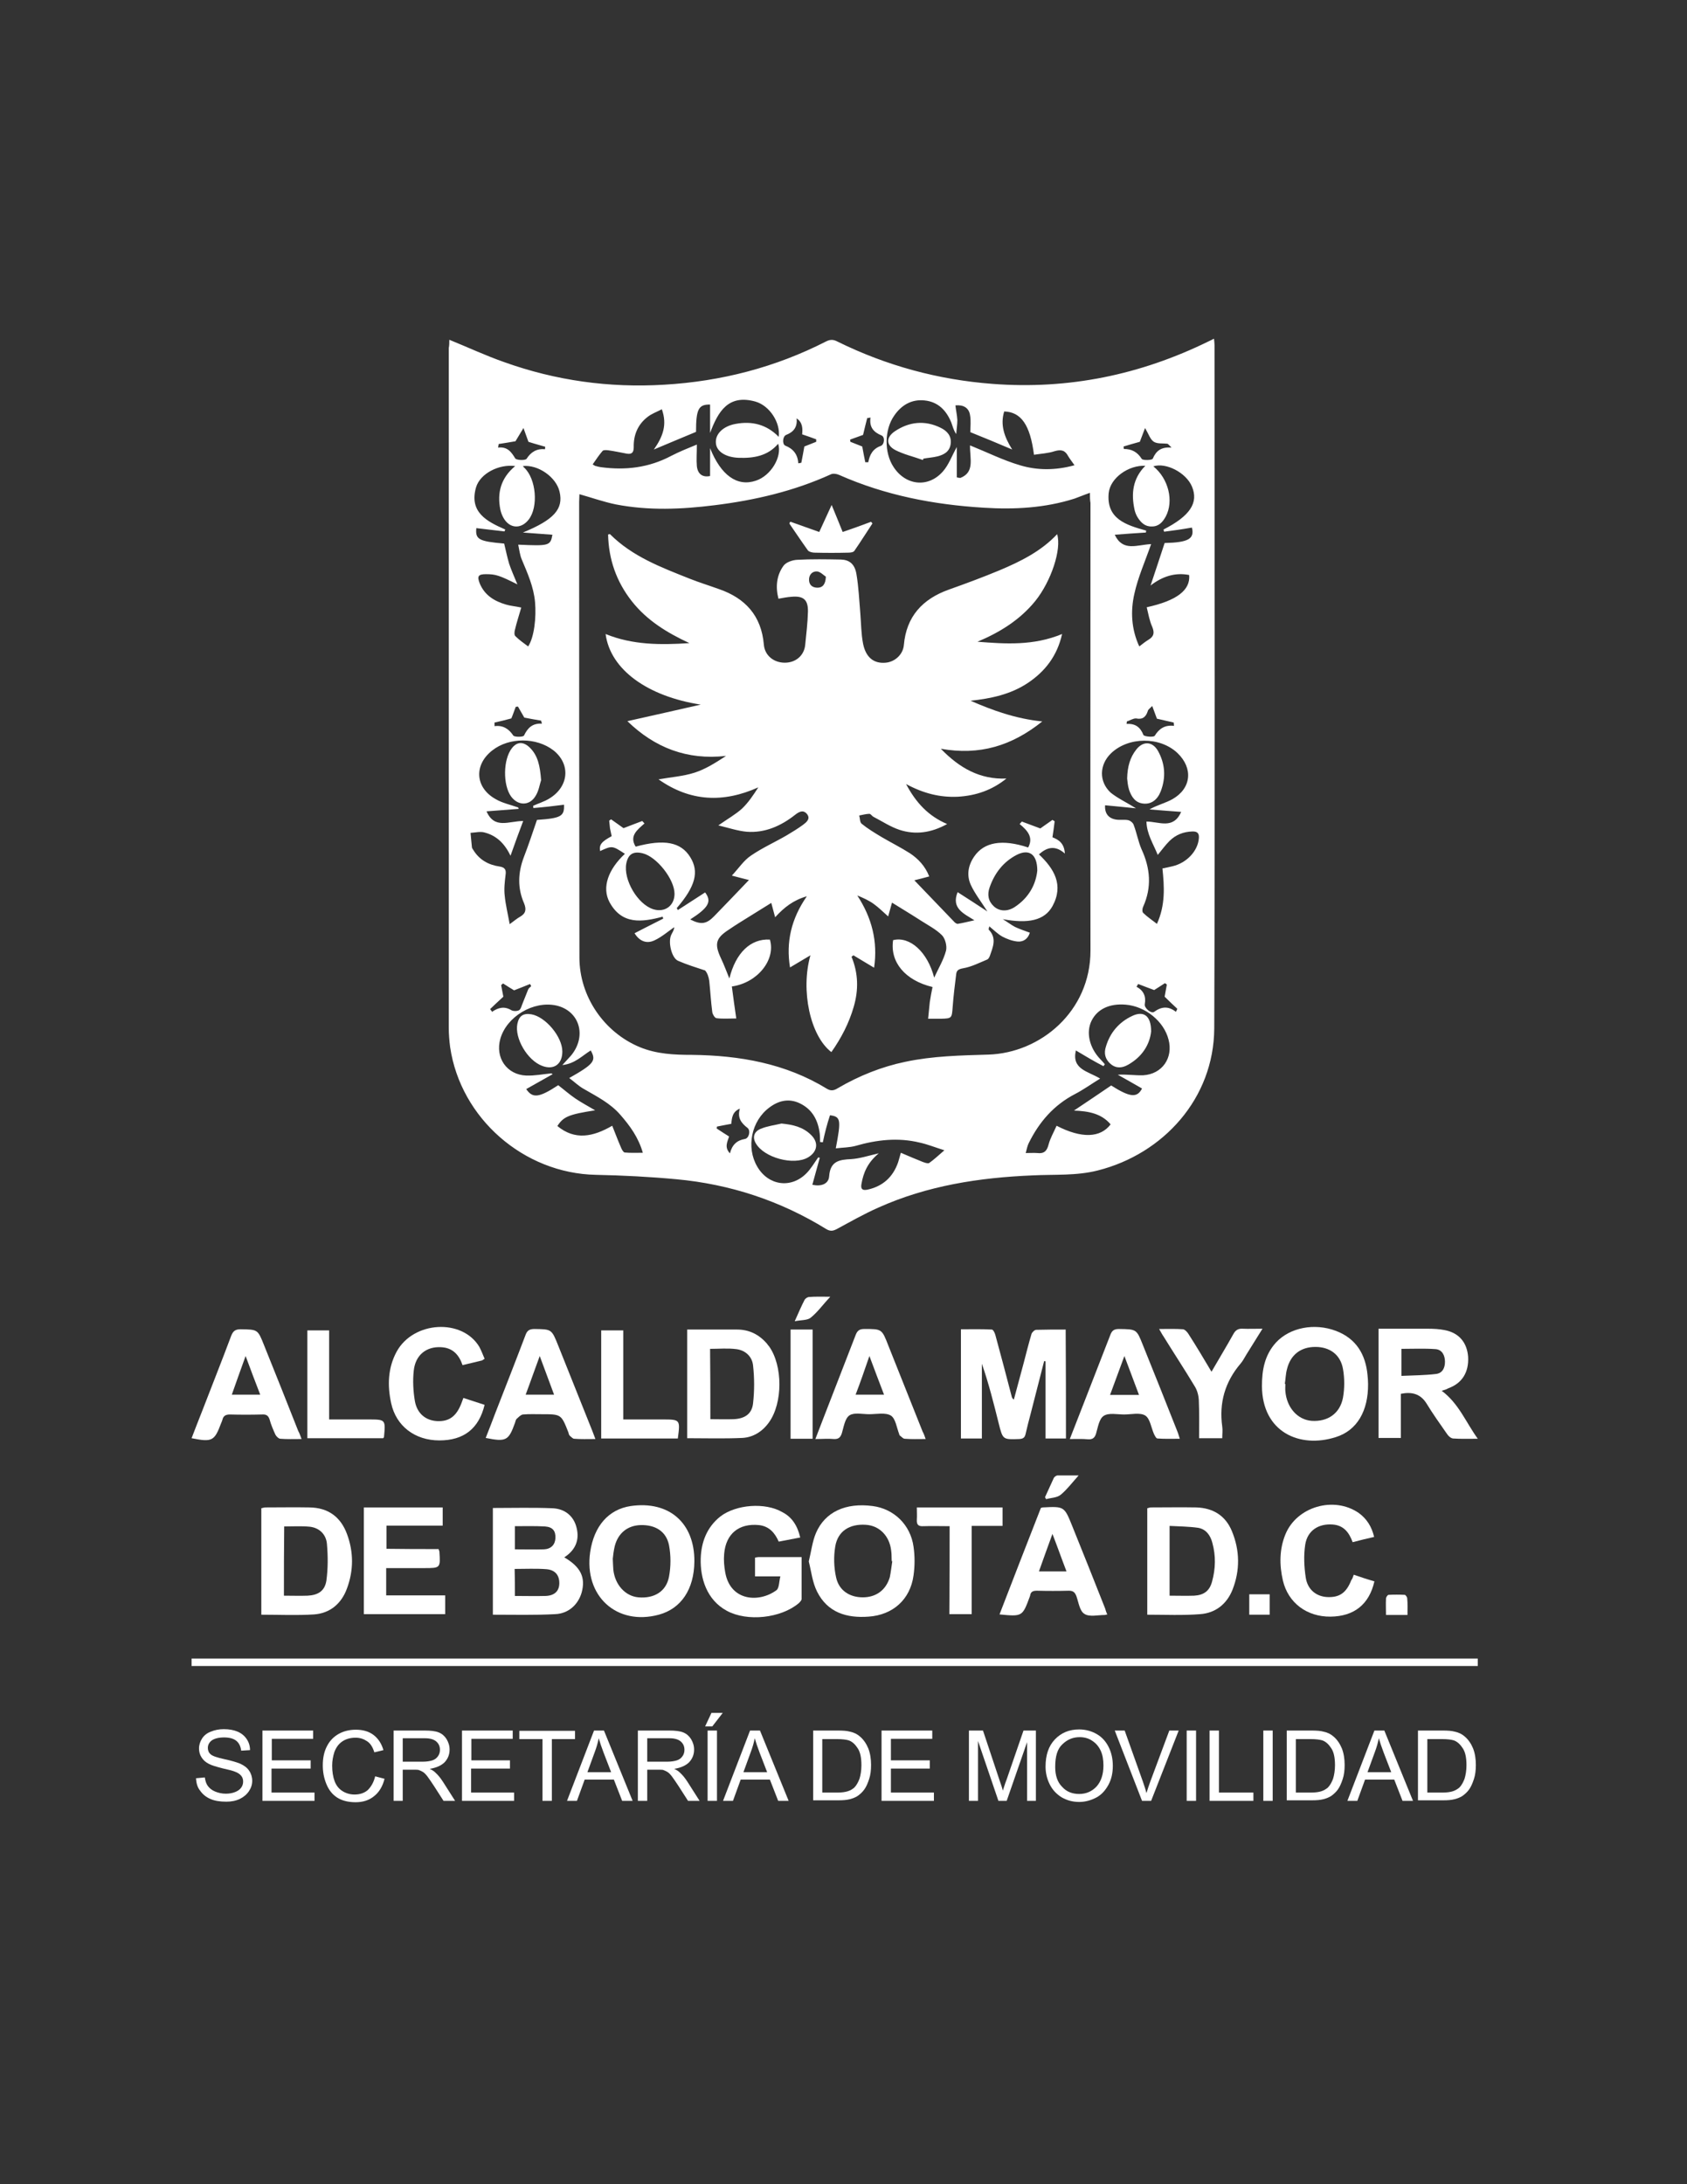 <?xml version="1.0" encoding="utf-8"?>
<!-- Generator: Adobe Illustrator 23.1.0, SVG Export Plug-In . SVG Version: 6.00 Build 0)  -->
<svg version="1.1" id="Capa_1" xmlns="http://www.w3.org/2000/svg" xmlns:xlink="http://www.w3.org/1999/xlink" x="0px" y="0px"
	 viewBox="0 0 612 792" style="enable-background:new 0 0 612 792;" xml:space="preserve">
<rect x="0" y="0" width="612" height="792" fill="#333333" stroke="none"/>
<style type="text/css">
	.st0{fill:#FFFFFF;}
</style>
<g>
	<g id="pFjmcD.tif_3_">
		<g>
			<path class="st0" d="M163,123.2c6.9,2.8,13.3,5.8,19.9,8.1c18.7,6.7,38.1,9.4,58,8.2c20.7-1.2,40.4-6.3,58.8-15.7
				c1.6-0.8,2.7-0.7,4.2,0.1c17.7,8.7,36.4,13.8,56.2,15.3c27.6,2.1,53.6-3.3,78.3-15.4c0.6-0.3,1.1-0.5,2-1
				c0.1,0.9,0.2,1.7,0.2,2.4c0,82.5,0.2,165.1-0.1,247.6c-0.1,25.5-18.5,45.6-42.2,51.6c-7.8,2-15.8,1.4-23.7,1.8
				c-19.3,0.8-38.2,3.7-56,11.7c-5.2,2.3-10.1,5.1-15.1,7.8c-1.4,0.7-2.3,0.8-3.7,0c-16.7-10.3-34.9-16.3-54.4-18.1
				c-9.7-0.9-19.4-1.4-29.2-1.6c-26.2-0.5-49.1-20.5-52.9-46.3c-0.3-2.3-0.5-4.7-0.5-7c0-82.2,0-164.4,0-246.5
				C163,125.3,163,124.3,163,123.2z M395.4,178.7c-2.3,0.8-3.9,1.5-5.6,2.1c-10.7,3.4-21.7,4-32.9,3.3c-18.2-1.1-35.8-4.5-52.5-11.9
				c-0.9-0.4-2.2-0.6-3-0.2c-13.4,6.1-27.6,9.4-42.2,11.2c-12,1.5-23.9,2-35.8-0.3c-4.4-0.9-8.6-2.4-13.2-3.7c0,0.9-0.1,1.9-0.1,2.8
				c0,55.1,0,110.2,0.1,165.2c0,14.1,8.9,27.1,21.9,32.5c6.1,2.5,12.4,2.8,18.9,2.8c17.3,0.2,34,3.1,49,12.3
				c1.5,0.9,2.6,0.6,3.9-0.2c7.7-4.5,15.9-7.8,24.6-9.6c9.9-2.1,20-2.3,30.1-2.6c18.8-0.6,37-15.6,37-37.7
				c-0.1-54.1,0-108.2,0-162.3C395.4,181.3,395.4,180.2,395.4,178.7z M193.5,293c0-0.3-0.1-0.5-0.1-0.8c1.9-0.9,4-1.5,5.8-2.6
				c7.2-4.3,7.9-12.5,1.6-17.5c-6.2-4.8-16.1-4.8-22.2,0c-6.7,5.2-6.3,13.4,1.1,17.6c2.5,1.5,5.5,2.1,8.3,3.1
				c0.1,0.2,0.1,0.4,0.2,0.5c-3.8,0.3-7.6,0.6-11.7,0.9c2.9,6.6,8.1,3.5,13.3,3.5c-1.6,4.2-3,8.1-4.6,12.6c-2.2-4.6-5.2-7.3-9.3-8.4
				c-1.6-0.5-3.4,0-5.2,0.1c0.2,1.8,0.3,3.5,0.5,5.2c0,0.3,0.3,0.7,0.5,1c2.2,3.6,5.5,5.4,9.5,6c2,0.3,2.5,1.2,2.2,3.1
				c-0.3,2.5-0.6,5.1-0.3,7.5c0.3,3.2,1.1,6.4,1.8,10.3c1.8-1.3,2.7-2.1,3.8-2.7c2.1-1.2,2.3-2.7,1.4-4.9c-2.4-5.5-2.2-11-0.1-16.6
				c1.7-4.4,3.2-8.9,4.8-13.6c8.7-0.6,10-1.3,9.8-5.5C200.8,292.3,197.2,292.7,193.5,293z M390.3,380.9c-1.6,6.9,4.4,7.5,8.8,10.2
				c-3.4,2.1-6.2,4.1-9.1,5.6c-7.7,4-13,10.1-16.8,17.8c-0.5,1-0.7,2.1-1.1,3.6c1.7,0,3-0.1,4.2,0c2.4,0.3,3.5-0.7,4.1-3.1
				c0.6-2.3,1.9-4.5,2.9-6.8c9.1,4.7,15.9,4.4,19.6-0.5c-3.3-3.9-7.9-4.8-13.3-5c4.8-3.2,9.1-6.1,13.5-9.1c6.8,4.3,9.4,4.6,11.2,1.1
				c-2.9-1.7-5.8-3.3-8.8-5c3.3-0.2,6.3,0.3,9.2,0.2c6.9-0.4,11-6.3,9.2-13c-1.7-6.6-8.4-12-15.5-12.6c-5.9-0.5-10.3,1.6-12.4,5.8
				c-2.1,4.2-0.8,9.8,3.1,13.9c0.6,0.6,1.1,1.2,1.7,1.9c-0.2,0.2-0.3,0.5-0.5,0.7C397,384.9,393.8,383,390.3,380.9z M298.5,414.2
				c-0.3,0-0.7-0.1-1-0.1c0-1,0-1.9-0.1-2.9c-0.6-5-2.7-9-7.4-11.2c-3.9-1.8-7.6-0.9-10.9,1.6c-6.5,4.8-8.5,14.4-4.4,21.4
				c4,6.9,12.2,8.1,17.8,2.5c1.7-1.7,2.9-3.8,4.3-5.8c0.2,0,0.4,0.1,0.6,0.1c-0.9,3.3-1.8,6.6-2.7,9.8c3.1,0.7,5.9-0.2,6.1-3.1
				c0.4-5.5,3.7-6,8-6.2c3.1-0.2,6.1-1.2,10-2.1c-4,3.3-5.6,7-6.3,11.2c-0.3,1.8,0.4,2.3,2.1,2c5.6-1.2,9.3-4.5,11.2-9.9
				c0.3-1,0.6-2,1-3.5c2.8,1.2,5.4,2.3,7.9,3.3c0.8,0.3,1.9,0.7,2.4,0.4c1.7-1.2,3.3-2.7,5.5-4.6c-3.5-1.1-6.2-2.2-9-2.8
				c-7.8-1.9-15.6-1-23.2,1.2c-2.2,0.6-4.7,0.6-7.2,0.9c2-10.4,1.8-11.5-2.1-12C300,407.7,299.2,410.9,298.5,414.2z M186.9,169
				c-5.9-0.8-12.7,2.7-14.2,7.7c-2.6,9,3.9,12.4,10.6,15.3c-0.1,0.2-0.2,0.5-0.3,0.7c-3.4-0.4-6.8-0.8-10.2-1.2
				c-0.4,4.1,0.9,4.8,10.1,5.6c0.6,2.5,1.1,4.9,1.8,7.3c0.8,2.4,1.9,4.8,3,7.5c-6.6-3.3-7.9-3.7-11.4-3.7c-2.9,0-3.3,0.8-2.2,3.5
				c1.8,4.2,5.3,6.3,9.4,7.5c1.6,0.5,3.3,0.6,5.6,1.1c-0.8,2.8-1.7,5.5-2.3,8.1c-0.2,0.7-0.3,1.9,0.2,2.3c1.4,1.4,3,2.5,4.6,3.7
				c2.2-3.3,3-10.5,2.5-16.1c-0.5-5.5-2.7-10.4-4.8-15.4c-0.7-1.6-0.9-3.5-1.3-5.4c11.2,0.5,11.7,0.4,12.4-3.6
				c-3.6-0.3-7.2-0.5-10.7-0.8c11.2-4.6,14.8-8.5,13.3-14.8c-1.2-5.3-7.8-9.9-13.3-9.3c0.2,0.2,0.3,0.5,0.5,0.6
				c4.3,4,5.2,14.2,1.6,18.8c-2.8,3.6-7,3.3-9.2-0.7c-0.5-0.9-0.9-2-1.1-3C180.3,178.7,181.7,173.3,186.9,169z M200,389.2
				c0.2,0.1,0.3,0.2,0.5,0.3c-3.2,1.8-6.4,3.6-9.6,5.4c2.3,3.4,4.6,3.2,11.6-1.4c2.1,1.6,4,3.3,6.2,4.8c2.2,1.5,4.5,2.7,7.2,4.3
				c-9.6,1.5-11.5,2.3-13.7,5.7c6.4,5.3,13,3.9,19.9-0.1c1.1,2.7,2,5.2,3.1,7.7c0.3,0.8,0.9,1.9,1.4,2c2.1,0.2,4.2,0.1,6.6,0.1
				c-1.6-5.6-4.7-9.8-8.1-13.7c-3.7-4.3-8.6-6.7-13.4-9.5c-1.8-1-3.3-2.5-5.2-3.9c9-5.1,9.9-6.3,7.8-10c-3.1,1.9-5.7,4.8-10.3,5.3
				c1.4-1.5,2.3-2.5,3.2-3.5c5.8-7.1,3-16.2-5.4-18.1c-8.3-1.8-18,4-20.3,12.1c-1.9,6.8,2.3,13,9.4,13.3
				C194,390.1,197,389.5,200,389.2z M412.1,293.1c-4.1-0.4-7.6-0.8-11.2-1.1c-0.2,2.9,1.2,4.8,4.1,5.2c1.4,0.2,2.9-0.1,4.3,0.2
				c0.8,0.2,1.8,1,2,1.8c1.1,2.9,1.6,5.9,2.8,8.7c3.2,6.9,3.8,13.8,0.6,20.9c-0.3,0.6-0.4,1.8,0,2.2c1.4,1.4,3.1,2.5,5,4
				c3.1-6.8,2.7-13.4,2-20.1c1.4-0.3,2.6-0.5,3.7-0.8c5.1-1.2,9.1-5.5,9.5-10c0.2-1.8-0.4-2.7-2.4-2.6c-3.2,0.1-6,1.2-8.3,3.5
				c-1.5,1.5-2.7,3.2-4.2,5c-1.6-4-4-7.6-4.1-12.1c4.6,0,9.7,3,12.6-3.5c-4.2-0.3-7.8-0.6-11.5-0.9c2.8-1.6,5.8-2.3,8.3-3.7
				c6.9-3.9,7.6-11.2,1.9-16.7c-6.4-6.1-17.9-6-24.2,0.1c-4.2,4.1-4.4,10.2-0.1,14.2C405.5,289.5,408.6,290.9,412.1,293.1z
				 M352,156.7c0-1.8,0.3-4.1-0.1-6.2c-0.4-2.6-2.4-3.8-5.3-3.5c0.2,1.8,0.6,3.5,0.7,5.3c0,1.7-0.3,3.4-0.4,5.1
				c-1-1.4-1.3-2.9-1.8-4.2c-1.8-4.4-4.8-7.5-9.7-8c-4.7-0.5-8.4,1.7-11,5.5c-3.6,5.1-3.7,13.5-0.2,18.7c4.4,6.7,12.6,7.6,17.9,1.5
				c2.1-2.4,3.2-5.6,5-8.8c0,3.7,0,7.4,0,11c0.4,0.1,0.9,0.2,1.3,0.2c5.3-2.1,3.4-7,3.5-11.8c6.2,2.5,12,5.4,18.1,7.2
				c6.3,1.9,12.9,1.9,19.8,0c-0.9-1.3-1.7-2.3-2.3-3.3c-1.1-2.1-2.5-2.5-4.9-1.8c-2.4,0.8-5,0.9-7.5,1.3
				c-1.4-10.9-4.7-15.5-10.8-15.7c-1.5,4.8,0,9.2,2.9,13.8C361.8,160.7,357,158.7,352,156.7z M422.3,192.8c-0.1-0.3-0.1-0.5-0.2-0.8
				c9.6-4.9,12.8-9.7,10.3-15.6c-2.1-5-9.4-8.8-14-7.3c5.5,4.4,7.5,12.6,4.5,18.2c-1.1,2-2.5,3.6-5,3.6c-2.5,0.1-4-1.4-5.2-3.3
				c-0.5-0.8-0.9-1.8-1.1-2.7c-1.3-5.9-0.7-11.4,3.9-16c-6-0.3-12.7,4.3-13.3,9.9c-0.9,9.4,6.4,11.6,13.6,13.6
				c0,0.2-0.1,0.5-0.1,0.7c-3.6,0.2-7.2,0.5-11.3,0.8c3,6.3,8.1,3.6,13.2,3.4c-2.2,6.3-4.8,12.1-6.1,18.1c-1.4,6.2-1.1,12.7,1.8,19
				c1.3-1,2.3-1.8,3.3-2.4c2-1.2,2.3-2.5,1.4-4.7c-1-2.2-1.4-4.7-2-7.1c10.9-2.4,15.9-6.2,15.4-11.7c-5.1-1-9.7,0.5-14,3.8
				c1.8-5.3,3.4-10.3,5.1-15.4c8.6-0.2,10.9-1.5,9.9-5.6C429,191.9,425.6,192.4,422.3,192.8z M257.6,162.5
				c3.9,9.8,9.8,14.1,16.6,11.8c5.5-1.8,9.6-8.7,8.1-13.4c-3.8,4.5-9,5.3-14.4,5.1c-4.8-0.2-8.1-2.4-8.2-5.5c-0.2-3.2,2.7-6,7.2-6.8
				c5.9-1.1,11.2,0.2,15.6,4.7c0.7-5-3.2-11.3-8.5-12.8c-9.8-2.7-13.5,3.6-16.4,11.4c0-3.4,0-6.9,0-10.3c-4.2-0.1-5.1,1.7-5.1,9.9
				c-5,2.1-9.9,4.1-15.3,6.4c3.3-4.7,4.9-9,2.9-14.6c-1.9,1-3.7,1.6-5.2,2.8c-3.5,2.7-5.1,6.5-5,10.9c0,1.9-0.6,2.7-2.5,2.4
				c-2.2-0.4-4.4-0.9-6.6-1.2c-0.7-0.1-1.8-0.2-2.2,0.2c-1.3,1.5-2.4,3.2-3.6,4.9c0.7,0.4,0.9,0.6,1.2,0.6c0.6,0.2,1.2,0.3,1.8,0.4
				c8.9,1.2,17.4,0.2,25.5-4.1c2.9-1.5,5.9-2.7,9.3-4.1c0,3.2-0.2,5.5,0,7.8c0.3,2.9,2.1,4.2,4.8,3.6
				C257.6,169.3,257.6,165.9,257.6,162.5z M180.9,161c-0.1,0.4-0.1,0.9-0.2,1.3c3.4-0.4,4.8,1.6,6.2,3.9c0.4,0.7,3.6,0.8,4.1,0.2
				c1.6-2.5,3.7-3.8,6.7-3.5c0-0.3,0.1-0.6,0.1-0.9c-2-0.6-4-1.1-6.1-1.8c-0.4-1.2-1-2.7-1.8-5c-1.3,2.2-2.2,3.6-2.9,4.8
				C184.8,160.4,182.8,160.7,180.9,161z M268.4,402c-2.7,1.1-2.9,3.3-3.1,5.5c-1.8,0.3-3.5,0.7-5.2,1c0,0.2-0.1,0.5-0.1,0.7
				c1.5,1,2.9,1.9,4.5,2.9c-0.6,1.9-1.8,3.9,0.3,6.1c0.8-3.1,2.5-4.7,5.4-5.2c1.5-0.2,2.2-3,1-4C269,407.3,267.4,405.4,268.4,402z
				 M412.9,356.8c-0.2,0.3-0.4,0.7-0.6,1c2.6,1.4,3.5,3.5,3,6.3c-0.3,1.4,2.4,3.6,3.4,2.8c2.6-1.9,5.1-2.2,7.9,0
				c0.2-0.4,0.3-0.7,0.5-1.1c-1.5-1.4-3-2.8-4.6-4.4c0.2-1.2,0.5-2.8,0.8-4.4c-0.2-0.2-0.4-0.3-0.7-0.5c-1.4,0.9-2.9,1.9-3.9,2.5
				C416.7,358.3,414.8,357.5,412.9,356.8z M177.8,365.9c0.2,0.3,0.5,0.6,0.7,1c2.3-1.6,4.5-2.1,7-0.6c0.7,0.4,2.1,0.4,2.8,0
				c0.7-0.4,0.9-1.6,1.3-2.5c0.7-1.7,1.3-3.3,2-5c0.2-0.5,0.7-0.8,1.1-1.2c-0.1-0.3-0.3-0.5-0.4-0.8c-1.9,0.8-3.8,1.5-5.8,2.3
				c-1.2-0.7-2.6-1.6-4-2.5c-0.2,0.2-0.5,0.4-0.7,0.6c0.3,1.6,0.6,3.2,0.8,4.2C180.7,363.1,179.3,364.5,177.8,365.9z M408.8,261.6
				c0,0.3-0.1,0.6-0.1,0.9c3.2-0.2,5,1.2,6.1,4c0.3,0.6,3.7,0.9,4.1,0.3c1.6-2.6,3.7-4,7-3.6c0-0.4-0.1-0.8-0.1-1.2
				c-2-0.5-4.1-0.9-6.1-1.4c-0.5-1.3-1-2.7-1.7-4.6c-0.9,0.9-1.5,1.3-1.6,1.8c-0.7,2.2-1.9,3.2-4.3,2.7
				C411,260.5,409.8,261.3,408.8,261.6z M313.9,167.6c0.4,0,0.7,0,1.1,0c0.5-2.8,1.7-4.9,4.5-5.9c1.4-0.5,1.6-3.3,0.3-3.8
				c-2.9-1.2-4.5-3-4-6.5c-0.4,0.1-0.8,0.2-1.2,0.2c-0.5,2-1,3.9-1.5,6.1c-1.4,0.5-3,1.1-4.7,1.7c0,0.3,0.1,0.6,0.1,0.8
				c1.5,0.6,3.1,1.2,4.3,1.7C313.2,164,313.5,165.8,313.9,167.6z M413.5,160.2c-2.1,0.6-4,1.1-5.9,1.7c0,0.3,0.1,0.6,0.1,0.9
				c2.9,0,4.9,1.1,6.5,3.6c0.4,0.6,3.8,0.5,4-0.1c1.2-2.8,3-4.3,6.8-4c-0.9-0.9-1.2-1.3-1.5-1.4c-1.7-0.2-3.6,0.1-4.9-0.7
				c-1.3-0.8-1.9-2.8-3.2-5C414.5,157.6,413.9,159.1,413.5,160.2z M296.1,160.2c0-0.3,0-0.6,0-0.9c-1.6-0.6-3.3-1.2-5.1-1.8
				c0.2-2.1,0.2-4.3-2-5.8c0.3,3.1-1,4.9-3.8,6c-1.3,0.5-1.5,3.4-0.3,3.9c2.8,1.1,4.5,3.1,4.7,6.4c0.4-0.1,0.7-0.1,1.1-0.2
				c0.4-1.9,0.7-3.8,1.1-5.9C293,161.4,294.6,160.8,296.1,160.2z M179.4,262c0,0.4,0,0.8,0,1.3c3.1-0.4,5.2,1,6.8,3.4
				c0.4,0.6,3.6,0.6,3.9,0c1.3-2.7,3-4.5,6.5-4.3c-0.1-0.4-0.2-0.7-0.3-1.1c-2-0.3-4-0.7-6.1-1.1c-0.7-1.2-1.5-2.6-2.3-4
				c-0.3,0-0.5,0.1-0.8,0.1c-0.6,1.5-1.1,3.1-1.6,4.2C183.3,261.1,181.3,261.6,179.4,262z"/>
			<path class="st0" d="M386.7,521.6c-2.5,0-4.8,0-7.4,0c0-9.4,0-18.7,0-28c-0.2,0-0.4,0-0.5-0.1c-1.7,6.5-3.3,13-5,19.5
				c-0.6,2.3-1.2,4.5-1.7,6.8c-0.3,1.4-0.8,1.9-2.3,2c-6,0.2-6,0.3-7.5-5.7c-1.8-7.2-3.6-14.4-6.1-21.6c0,9,0,17.9,0,27.1
				c-2.8,0-5.1,0-7.6,0c0-13.1,0-26.2,0-39.6c3.8,0,7.5-0.1,11.2,0.1c0.5,0,1.1,1.2,1.3,2c2,7.4,4,14.8,5.9,22.2
				c0.1,0.4,0.2,0.8,0.8,1.2c1.2-4.5,2.4-9,3.6-13.4c0.9-3.5,1.8-7,2.8-10.4c0.2-0.6,1.1-1.5,1.7-1.5c3.5-0.1,7-0.1,10.7-0.1
				C386.7,495.2,386.7,508.3,386.7,521.6z"/>
			<path class="st0" d="M178.8,585.5c0-13.1,0-25.8,0-38.7c7.3,0,14.5-0.2,21.7,0.1c4.4,0.2,7.7,2.8,8.7,7.2
				c1.1,4.5-0.6,8.1-4.5,10.6c6,3.5,7.8,7.3,6.3,12.8c-1.3,4.4-4.8,7.6-9.6,7.8C193.9,585.7,186.4,585.5,178.8,585.5z M186.8,578.7
				c3.8,0,7.5,0.1,11.1,0c3.2-0.1,4.9-1.7,5-4.4c0.1-3-1.4-5-4.6-5.3c-3.8-0.3-7.7-0.1-11.6-0.1
				C186.8,572.2,186.8,575.3,186.8,578.7z M186.8,561.8c3.7,0,7.1,0.1,10.5,0c2.6-0.1,4.1-1.7,4.2-4.1c0.1-2.6-1-4-3.8-4.2
				c-3.6-0.2-7.2-0.1-10.9-0.1C186.8,556.2,186.8,558.8,186.8,561.8z"/>
			<path class="st0" d="M523,504.3c6.2,4.6,8.7,11.3,13.1,17.4c-3.4,0-6.2,0.1-9-0.1c-0.8-0.1-1.7-0.9-2.2-1.7
				c-2.5-3.6-5.1-7.2-7.4-11c-2.2-3.5-5.3-4.3-9.3-3.5c0,5.3,0,10.6,0,16c-2.8,0-5.4,0-8.1,0c0-13.2,0-26.2,0-39.6
				c6,0,11.9,0,17.8,0c2.1,0,4.2,0.1,6.2,0.5c5.2,1,8.1,4.5,8.5,9.7c0.3,5.6-2.2,9.6-7.2,11.4C524.7,503.8,524.1,504,523,504.3z
				 M508.4,498.9c4.4-0.2,8.5-0.2,12.6-0.7c2.3-0.3,3.2-2.2,3.2-4.4c0-2.3-1-4.4-3.4-4.6c-4.1-0.3-8.2-0.1-12.4-0.1
				C508.4,492.3,508.4,495.3,508.4,498.9z"/>
			<path class="st0" d="M249.3,521.5c0-13.1,0-26.1,0-39.4c6.1,0,12.1,0,18.1,0c4.4,0,8,1.8,10.9,5.2c0.2,0.3,0.4,0.6,0.7,0.9
				c5,7,5,20.5,0,27.5c-2.4,3.4-5.8,5.5-9.7,5.7C262.7,521.7,256.1,521.5,249.3,521.5z M257.7,514.6c3,0,5.8,0.1,8.5,0
				c4-0.2,6.6-1.9,7-5.8c0.5-4.5,0.5-9.1,0-13.6c-0.3-3.3-2.8-5.6-6.1-6c-3.1-0.4-6.2-0.1-9.5-0.1
				C257.7,497.6,257.7,505.9,257.7,514.6z"/>
			<path class="st0" d="M496.3,501.8c0.1,9.8-4,16.9-11.7,19.3c-13.1,4.2-26.7-1.8-26.8-18.5c0-5.9,1-11.3,5.1-15.8
				c5-5.4,13.9-7.2,21.8-4.2c7.3,2.8,10.7,8.5,11.4,16C496.2,499.6,496.3,500.7,496.3,501.8z M466.1,501.8c0.1,0,0.1,0,0.2,0
				c0,0.9-0.1,1.8,0,2.7c0.5,5.9,4.4,10.3,9.5,10.7c5.8,0.4,10.3-2.6,11.4-8.4c0.6-3.4,0.6-7,0-10.4c-0.9-5.2-4.8-8-10-8
				c-5.3,0-9,2.8-10.3,8C466.4,498.2,466.4,500,466.1,501.8z"/>
			<path class="st0" d="M290.3,557.5c-2.7,0.5-5.2,1-7.8,1.5c-1.4-3.2-3.5-5.6-7.2-6c-7.2-0.7-12,3.1-12.6,10.5
				c-0.2,2.2,0,4.5,0.4,6.7c1.9,10.5,12.4,11,18.6,6.4c1-0.8,0.9-3.1,1.4-5c-3.4,0-6.2,0-9.2,0c0-2.4,0-4.5,0-6.8
				c0.5-0.1,1-0.2,1.4-0.2c5,0,10.1,0,15.5,0c0,5.2,0,10.2,0,15.2c0,0.5-0.6,1.1-1,1.5c-6.5,5.5-18.7,6.8-26.1,2.8
				c-7.4-4-9.7-11.9-9.5-19c0.2-5.9,2.2-11.3,7.1-15.2c5.7-4.4,16.3-5.2,22.5-1.6C287.3,550.1,289.3,553.2,290.3,557.5z"/>
			<path class="st0" d="M293.4,566.2c0.9-3.7,1.3-7.2,2.6-10.3c3.3-7.7,10.8-11.1,20.6-9.8c7.7,1,13.7,6.8,14.8,14.7
				c0.5,3.4,0.5,7,0,10.5c-1.2,8.7-7.5,14.3-16.3,14.9c-8,0.6-14.9-1.5-18.7-9.1C294.7,573.7,294.3,569.7,293.4,566.2z M323.7,566.1
				c-0.1,0-0.1,0-0.2,0c-0.1-1.3,0-2.5-0.2-3.8c-0.6-5.4-4.3-9.1-9.2-9.4c-5.9-0.4-10.2,2.3-11.1,7.9c-0.6,3.6-0.5,7.5,0.3,11.1
				c1,4.8,4.9,7.3,9.7,7.3c4.8,0,8.4-2.6,9.8-7.3C323.2,570,323.4,568,323.7,566.1z"/>
			<path class="st0" d="M251.9,566.2c-0.1,10.1-4.8,17.1-12.9,19.3c-15.3,4.1-27.2-6.8-24.9-22.7c1.4-9.5,6.7-15.5,14.7-16.7
				C242.7,544.1,252,552.2,251.9,566.2z M222.3,565.2c0.1,1.9,0.1,3,0.2,4c0.6,5.5,4.4,9.6,9.1,10c5.7,0.5,10.1-2.1,11.1-7.5
				c0.7-3.7,0.7-7.7,0-11.4c-1-5-4.9-7.4-10.2-7.3c-4.8,0.1-8.3,2.9-9.5,7.7C222.6,562.4,222.4,564.2,222.3,565.2z"/>
			<path class="st0" d="M416.2,585.5c0-13,0-25.7,0-38.6c0.5-0.1,0.9-0.3,1.3-0.3c5.5,0,11-0.1,16.5,0c6.1,0.2,10.6,3,12.9,8.6
				c2.9,7,3,14.2,0.2,21.3c-2.1,5.2-6.2,8.4-11.7,8.8C429.1,585.8,422.8,585.5,416.2,585.5z M424.3,578.6c3.1,0,6,0.1,8.9,0
				c3.5-0.2,5.6-1.7,6.5-5.1c1.3-4.7,1.4-9.4,0.1-14.1c-0.7-2.7-2.3-4.9-5.1-5.4c-3.4-0.5-6.9-0.5-10.4-0.7
				C424.3,562,424.3,570.1,424.3,578.6z"/>
			<path class="st0" d="M94.8,585.5c0-13,0-25.7,0-38.6c0.5-0.1,1-0.3,1.5-0.3c5.3,0,10.7-0.1,16,0c6.7,0.1,11.3,3.4,13.6,9.7
				c2.4,6.5,2.4,13.1,0,19.6c-2,5.6-6.2,9.1-12,9.5C107.7,585.8,101.4,585.5,94.8,585.5z M103,578.6c3,0,5.8,0.1,8.6,0
				c3.8-0.2,6.2-1.7,6.8-5.4c0.6-4.4,0.6-8.9,0.2-13.4c-0.3-3.4-2.7-5.8-6.2-6.2c-3-0.3-6.1-0.1-9.3-0.1
				C103,561.9,103,570.1,103,578.6z"/>
			<path class="st0" d="M159.1,561.7c0.2,0.6,0.3,0.8,0.3,0.9c0.4,6,0.4,6-5.6,6c-4.5,0-9,0-13.7,0c0,3.3,0,6.5,0,9.9
				c7,0,14.1,0,21.4,0c0,2.4,0,4.5,0,6.8c-9.7,0-19.5,0-29.5,0c0-12.9,0-25.7,0-38.7c9.5,0,19,0,28.6,0c0,2.1,0,4.2,0,6.6
				c-6.8,0-13.5,0-20.4,0c0,2.9,0,5.5,0,8.4C146.5,561.7,152.8,561.7,159.1,561.7z"/>
			<path class="st0" d="M388.1,521.8c1.9-4.9,3.7-9.5,5.5-14.1c3-7.8,6.1-15.6,9.1-23.4c0.6-1.7,1.3-2.4,3.2-2.4
				c6.4,0.1,6.4,0,8.7,5.8c4.2,10.4,8.4,20.9,12.5,31.3c0.3,0.7,0.5,1.5,0.9,2.7c-2.9,0-5.5,0.1-8.1-0.1c-0.5,0-1-1.1-1.3-1.7
				c-1-2.3-1.4-5.5-3.1-6.6c-1.9-1.2-5.1-0.4-7.7-0.4c-2.5,0-5.6-0.7-7.4,0.5c-1.7,1.1-2.1,4.2-2.8,6.5c-0.5,1.6-1.4,2.1-2.9,2
				C392.7,521.7,390.6,521.8,388.1,521.8z M402.7,505.8c3.7,0,6.9,0,10.5,0c-1.7-4.6-3.4-9-5.3-14.1
				C406,496.8,404.4,501.2,402.7,505.8z"/>
			<path class="st0" d="M335.8,521.8c-2.7,0-5.2,0.1-7.6-0.1c-0.6,0-1.2-0.8-1.8-1.2c-0.1-0.1-0.2-0.3-0.2-0.5
				c-0.9-2.3-1.3-5.6-3-6.7c-2-1.2-5.2-0.5-7.9-0.5c-2.4,0-5.4-0.7-7.1,0.4c-1.7,1.1-2.1,4.2-2.8,6.5c-0.5,1.5-1.2,2.2-2.9,2.1
				c-2.1-0.2-4.1,0-6.7,0c0.9-2.4,1.7-4.4,2.5-6.5c4-10.4,8.1-20.8,12.1-31.2c0.6-1.6,1.4-2.2,3.1-2.2c6.4,0,6.4-0.1,8.8,6.1
				c4.1,10.4,8.3,20.7,12.4,31.1C335.1,519.8,335.4,520.6,335.8,521.8z M310.4,505.7c3.5,0,6.8,0,10.3,0c-1.8-4.6-3.4-9-5.3-14
				C313.6,496.9,312.1,501.3,310.4,505.7z"/>
			<path class="st0" d="M176.2,521.4c1.2-3,2.3-5.9,3.4-8.8c3.7-9.5,7.4-18.9,11-28.4c0.6-1.7,1.4-2.3,3.3-2.3c6.2,0.1,6.2,0,8.6,6
				c4.1,10.3,8.3,20.7,12.4,31c0.3,0.8,0.6,1.6,1.1,2.9c-2.8,0-5.3,0.1-7.7-0.1c-0.5,0-1.1-0.7-1.6-1.1c-0.3-0.3-0.4-0.8-0.5-1.2
				c-2.6-6.6-2.6-6.6-9.7-6.6c-2.3,0-4.5-0.1-6.8,0.1c-0.8,0.1-1.6,1-2.3,1.6c-0.3,0.3-0.4,1-0.6,1.5
				C184.5,522.4,183.6,522.9,176.2,521.4z M195.8,491.7c-1.9,5.1-3.4,9.5-5.1,14c3.5,0,6.8,0,10.3,0
				C199.3,501.1,197.7,496.8,195.8,491.7z"/>
			<path class="st0" d="M109.4,521.8c-2.8,0-5.3,0.1-7.7-0.1c-0.6,0-1.5-0.9-1.8-1.5c-0.8-1.8-1.6-3.6-2.1-5.5
				c-0.5-1.5-1.3-1.9-2.8-1.8c-3.9,0.1-7.8,0.1-11.6,0c-1.5,0-2.4,0.5-2.7,1.9c-0.1,0.4-0.3,0.8-0.5,1.3c-2.4,6.4-3.2,6.9-10.7,5.4
				c1.3-3.4,2.6-6.7,3.9-10c3.5-9.1,7.1-18.1,10.5-27.2c0.7-1.7,1.5-2.3,3.4-2.3c6.2,0.1,6.2,0,8.5,5.8c4.2,10.4,8.3,20.7,12.4,31.1
				C108.6,519.6,108.9,520.4,109.4,521.8z M89.1,491.7c-1.9,5.2-3.4,9.5-5,14c3.6,0,6.8,0,10.3,0C92.6,501.1,91,496.8,89.1,491.7z"
				/>
			<path class="st0" d="M401.7,585.4c-0.5,0.1-0.7,0.2-0.9,0.2c-2.5,0-5.6,0.8-7.4-0.4c-1.7-1-2.1-4.1-2.9-6.4c-0.5-1.3-1.1-2-2.7-2
				c-3.9,0.1-7.8,0.1-11.6,0c-1.4,0-2.3,0.3-2.5,1.8c0,0.1-0.1,0.2-0.1,0.3c-2.7,7.3-2.7,7.3-11,6.5c5-13,10-25.8,15-38.6
				c0.3-0.1,0.5-0.2,0.7-0.2c7.8-0.4,7.8-0.4,10.7,6.8c4,9.9,8,19.9,11.9,29.8C401.1,583.9,401.3,584.6,401.7,585.4z M386.9,569.8
				c-1.7-4.4-3.2-8.7-5.1-13.6c-1.8,5-3.4,9.3-4.9,13.6C380.3,569.8,383.4,569.8,386.9,569.8z"/>
			<path class="st0" d="M175.8,492.7c-0.5,0.3-0.7,0.5-0.9,0.6c-2.3,0.6-4.7,1.1-7.1,1.7c-1.3-3.8-3.6-6.3-7.8-6.5
				c-5.3-0.3-9.3,2.8-9.9,8.5c-0.4,3.6-0.2,7.4,0.4,11c0.8,4.6,4,7.1,8.1,7.3c4.4,0.2,7-1.8,8.8-6.5c0.2-0.6,0.4-1.1,0.7-1.9
				c2.7,0.9,5.2,1.7,7.7,2.5c-2.1,8.7-7.6,12.9-16.4,12.9c-8.9,0-15.7-5.2-17.5-13.5c-1.4-6.4-1.2-12.8,2-18.7
				c6.1-11.1,23.8-12.1,30-1.7C174.6,489.7,175.2,491.3,175.8,492.7z"/>
			<path class="st0" d="M491.1,571c2.6,0.9,5,1.7,7.5,2.4c-1.9,8.4-7.4,12.7-15.9,12.8c-8.6,0.1-15.4-5-17.3-13.1
				c-1.3-5.6-1.3-11.3,0.9-16.7c4.1-10.1,17.6-14,26.6-7.8c2.9,2.1,4.7,4.9,5.6,8.7c-2.6,0.6-5.2,1.2-7.8,1.9
				c-1.3-3.6-3.3-6.1-7.2-6.4c-5.2-0.4-9.2,2.2-10,7.3c-0.6,3.9-0.4,8.1,0.2,12c0.7,4.4,3.9,6.8,7.8,7c4.4,0.2,6.9-1.5,8.7-6.1
				C490.6,572.5,490.8,571.9,491.1,571z"/>
			<path class="st0" d="M439.5,497.4c2.7-4.7,5.4-9.1,7.9-13.6c0.8-1.5,1.8-2.1,3.4-2c2.2,0.1,4.4,0,7.2,0c-2.1,3.4-4,6.4-5.8,9.3
				c-0.7,1.1-1.3,2.4-2.2,3.4c-5.6,6.6-7.8,14.2-6.6,22.8c0.2,1.3,0,2.7,0,4.2c-2.9,0-5.4,0-8.4,0c0-4.7,0.1-9.3-0.1-13.8
				c-0.1-1.8-0.6-3.7-1.6-5.2c-3.6-6-7.5-11.9-11.2-17.9c-0.5-0.7-0.9-1.5-1.6-2.7c3.2,0,6-0.1,8.7,0.1c0.7,0.1,1.6,1.1,2,1.8
				C434.1,488.3,436.7,492.7,439.5,497.4z"/>
			<path class="st0" d="M344.5,553.4c-3.4,0-6.4-0.1-9.5,0c-1.7,0.1-2.5-0.4-2.4-2.3c0.1-1.4,0-2.9,0-4.5c10.5,0,20.7,0,31.1,0
				c0,2.1,0,4.2,0,6.7c-3.7,0-7.3,0-11.2,0c0,10.8,0,21.3,0,32c-2.7,0-5.2,0-8.1,0C344.5,574.9,344.5,564.3,344.5,553.4z"/>
			<path class="st0" d="M119.4,482.4c0,10.7,0,21.3,0,32.3c4.9,0,9.5,0,14.2,0c6.3,0,6.3,0,5.7,6.4c0,0.1-0.1,0.1-0.3,0.4
				c-9,0-18.1,0-27.5,0c0-13,0-26,0-39.1C114.1,482.4,116.6,482.4,119.4,482.4z"/>
			<path class="st0" d="M245.9,521.6c-9.3,0-18.4,0-27.8,0c0-13.1,0-26.1,0-39.2c2.6,0,5.2,0,8,0c0,10.7,0,21.3,0,32.3
				c3.8,0,7.4,0,10.9,0c1.1,0,2.2,0,3.2,0C246.8,514.7,246.8,514.7,245.9,521.6z"/>
			<path class="st0" d="M294.8,521.7c-2.8,0-5.3,0-8,0c0-13.2,0-26.3,0-39.6c2.7,0,5.3,0,8,0C294.8,495.3,294.8,508.3,294.8,521.7z"
				/>
			<path class="st0" d="M453.2,578.1c2.7,0,4.9,0,7.4,0c0,2.5,0,4.8,0,7.4c-2.4,0-4.8,0-7.4,0C453.2,583.1,453.2,580.6,453.2,578.1z
				"/>
			<path class="st0" d="M510.6,585.6c-2.7,0-5.1,0-7.8,0c0-2.1-0.1-4,0-5.9c0-0.5,0.5-1.3,0.9-1.4c2-0.1,3.9-0.1,5.9,0
				c0.3,0,0.9,0.8,0.9,1.3C510.7,581.5,510.6,583.5,510.6,585.6z"/>
			<path class="st0" d="M301.2,470.2c-2.7,2.9-4.6,5.6-7.1,7.6c-1.2,1-3.4,0.8-5.8,1.3c1.4-3.1,2.4-5.5,3.6-7.8c0.3-0.5,1.1-1,1.6-1
				C295.8,470.1,298.2,470.2,301.2,470.2z"/>
			<path class="st0" d="M391.3,535c-2.5,2.8-4.3,5.2-6.5,7c-1.3,1.1-3.5,1.1-5.3,1.6c-0.1-0.2-0.3-0.5-0.4-0.7
				c1.1-2.3,2.1-4.7,3.2-7c0.2-0.4,0.9-0.9,1.4-0.9C386,535,388.3,535,391.3,535z"/>
			<path class="st0" d="M378.1,261.6c-11.1,8.9-22.8,12.4-36.8,9.9c6.8,7,14.2,11.2,23.8,10.8c-5.2,4.2-11,6.2-17.6,6.6
				c-6.5,0.3-12.5-1.2-18.8-4.6c3.6,6.8,8.1,11.6,14.9,14.5c-5.8,3.2-11.5,4-17.3,2.1c-3.3-1.1-6.3-3.1-9.4-4.7
				c-0.6-0.3-1-1.1-1.5-1.1c-1.2,0-2.5,0.4-3.7,0.6c0.3,1,0.2,2.5,0.9,3c2.2,1.8,4.7,3.3,7.2,4.8c3.4,2,7,3.8,10.3,5.9
				c3,2,5.5,4.6,7,8.4c-1.8,0.5-3.4,0.9-5.4,1.4c5,5.2,9.8,10.2,14.6,15.2c0.3,0.3,0.8,0.6,1.1,0.6c1.9-0.3,3.8-0.8,6.1-1.3
				c-3.8-2.4-8.5-4.3-6.1-10.2c3.6,2.3,7,4.5,10.8,7c-2.3-3.6-4.5-6.4-6-9.6c-1.6-3.5-1-7.1,1.2-10.3c3.6-5.3,10.2-6.4,19.6-3.3
				c2-3.7-0.3-6.2-3.1-8.5c0.3-0.3,0.5-0.6,0.8-0.9c2.1,0.8,4.3,1.6,6.7,2.5c1.1-0.8,2.8-2,4.4-3.1c0.3,0.2,0.5,0.3,0.8,0.5
				c-0.2,1.9-0.5,3.8-0.8,5.8c2.3,0.9,4.3,2.2,4.5,5.9c-3.6-3.2-6.6-2.2-9.4,0.3c5.5,5.2,9.1,11.1,4.9,18.8c-2.9,5.2-8.8,6.4-18,4.7
				c1.5,0.9,2.9,2,4.4,2.8c1.7,0.8,3.5,1.4,5.4,2.1c-0.7,2.3-2.4,3.4-4.5,3.2c-1.9-0.2-3.8-0.9-5.5-1.8c-1.6-0.9-3-2.3-4.7-3.7
				c-0.2,0.8-0.3,1.1-0.2,1.2c3,3.1,1.5,6.3,0.4,9.5c-0.2,0.5-0.5,1.1-0.9,1.3c-2.9,1.2-5.8,2.7-8.8,3.2c-1.6,0.3-2.3,0.7-2.5,2
				c-0.5,4-1,8-1.3,12.1c-0.3,4-0.3,4.1-4.2,4.2c-1.4,0-2.9,0-4.7,0c0.2-2.1,0.4-4.1,0.6-6c0.3-1.9,0.6-3.7,1-5.5
				c-10-2.4-15.5-9.1-14.3-17c6.1-1.5,12.5,4.3,14.9,13.6c1.5-3.3,3.4-6.4,4.3-9.8c0.4-1.7-0.3-4.4-1.5-5.6c-2.1-2.1-5-3.6-7.5-5.2
				c-3.4-2.2-6.9-4.3-10.6-6.6c-0.5,1.8-0.9,3.3-1.4,5c-1.8-1.6-3.4-3.2-5.2-4.5c-1.8-1.3-3.8-2.2-6-3.1c5.3,8.1,7.5,16.7,6.1,26.2
				c-2.6-1.6-5.1-3-7.5-4.5c-0.2,0.2-0.5,0.4-0.7,0.5c2.5,6,2.6,12.1,0.8,18.2c-1.7,5.9-4.5,11.3-8.1,16.4
				c-7.7-5.9-11.2-22.4-7.6-35.1c-2.4,1.4-4.9,2.9-7.4,4.4c-1.5-9.1,0.4-17.6,6.1-25.8c-4.9,1.4-8.2,4-11.5,7.6
				c-0.5-1.8-0.9-3.3-1.4-5.2c-2.6,1.6-5,3.1-7.4,4.6c-2.7,1.7-5.4,3.3-8,5.1c-4.8,3.1-5.3,5.2-2.8,10.5c1.1,2.3,2,4.8,3,7.2
				c2.3-9.3,7.7-14.5,14.7-14.1c2.2,7.3-4.5,15.7-13.8,17c0.5,3.8,1,7.6,1.6,11.6c-2.5,0-4.9,0.2-7.2-0.1c-0.6-0.1-1.4-1.4-1.5-2.2
				c-0.5-3.8-0.7-7.5-1.1-11.3c-0.2-1.5-0.7-2.9-1.5-3.8c-3.3-1.1-6.6-2.1-9.8-3.5c-2.4-1-3.8-7.1-2.4-9.6c0.4-0.8,0.9-1.5,1-2.6
				c-2.3,1.6-4.5,3.5-7,4.7c-3,1.5-5.6,0.4-7.4-2.5c3.4-1.8,6.9-3.5,10.4-5.3c-0.1-0.2-0.1-0.5-0.2-0.7c-7.5,2-14.8,3-19.3-5.3
				c-2.8-5.3-0.5-11.8,5.6-17.5c-4.6-3-4.6-3-9-1c-0.4-2.3,0.5-3.4,4.2-5.4c-0.2-0.9-0.4-1.8-0.6-2.8c-0.1-0.9-0.2-1.9-0.3-2.8
				c0.2-0.2,0.4-0.3,0.7-0.5c1.6,1.1,3.2,2.3,4.5,3.2c2.4-0.9,4.6-1.8,6.8-2.6c0.3,0.3,0.5,0.6,0.8,0.9c-2.6,2.3-5.6,4.5-3.2,8.4
				c10.3-2.8,16.4-1.7,19.8,3.8c3.3,5.3,1.9,10.6-4.9,18.5c0.1,0.2,0.3,0.4,0.4,0.7c3.3-2.1,6.6-4.3,9.9-6.4
				c2.5,3.3,1.3,5.5-5.4,9.8c3.9,2,5.9,1.7,8.7-1.2c4.1-4.2,8.2-8.5,12.6-13.1c-2-0.5-3.6-0.9-6.2-1.6c2.6-2.8,4.4-5.6,7-7.3
				c4.1-2.8,8.6-4.8,12.9-7.3c2-1.2,4-2.4,5.9-3.8c1.2-0.9,2.9-2.2,1.4-4c-1.4-1.6-2.9-0.7-4.3,0.4c-5.1,4-10.9,6.6-17.5,6.1
				c-3.3-0.3-6.5-1.4-10.3-2.3c3.4-2.4,6.3-4,8.6-6.1c2.3-2.2,4.1-4.9,5.9-7.7c-12.7,5.7-24.7,5.2-36.2-2.9c4.5-0.8,8.9-1.1,13-2.4
				c4.1-1.3,7.8-3.7,11.5-6.1c-14.2,1.6-25.9-3-35.8-12.6c9-2,17.8-4,26.6-6c-19.3-3-32.8-12.7-34.5-25.6c9.8,4,20,4,30.4,3.3
				c-8-3.7-15.4-8.2-20.9-15.2c-5.6-7.1-8.4-15.2-8.6-24.2c0.4,0,0.6-0.2,0.7-0.1c8.1,8.1,18.5,12,28.8,16.1
				c3.5,1.4,7.1,2.5,10.7,3.8c9.6,3.3,15.4,9.7,16.3,20.1c0.3,3.9,3.5,6.6,7.6,6.6c4,0,7-2.6,7.4-6.4c0.4-4,0.9-8.1,1-12.1
				c0.1-4.4-1.7-5.8-6-5.4c-1.5,0.1-3,0.4-4.7,0.7c-1.1-4.3-0.7-8.4,1.8-11.9c0.9-1.3,3.2-2.1,4.9-2.2c5.3-0.3,10.7-0.2,16-0.1
				c3,0.1,5,1.6,5.6,5.3c0.8,4.7,1,9.5,1.4,14.2c0.3,3.7,0.3,7.4,1,11c1,5,3.9,7.3,8.2,6.9c3.4-0.3,6.3-3,6.6-6.4
				c0.9-10.4,6.8-16.7,16.3-20.1c6.2-2.2,12.4-4.5,18.4-7c7.6-3.2,15.1-6.9,20.9-13.1c1.7,5.5-2.2,17.1-7.9,24.2
				c-5.6,6.9-12.9,11.4-21,14.8c10.2,0.8,20.3,1.5,30.7-2.8c-1.8,8-6.2,13.6-12.5,17.8c-6.2,4.1-13.3,5.6-20.7,6.4
				C359.9,257.5,368.3,260.6,378.1,261.6z M244.7,324.1c0-5.3-6.5-13.5-11.6-14.7c-3.4-0.8-5.2,0.3-5.9,3.7
				c-1.1,5.9,4.1,14.8,9.8,16.6C241.2,331,244.7,328.4,244.7,324.1z M376.3,315.7c0-6-3-8-7.5-5.7c-4.8,2.5-8,6.6-9.8,11.8
				c-0.9,2.6-0.5,5,1.6,6.9c2,1.8,4.9,1.9,7.5,0.2C373.3,325.5,375.8,320.6,376.3,315.7z M299.6,209.1c-0.8-0.5-2-1.8-3.2-1.9
				c-1.7-0.1-3,1.2-2.9,3.2c0.1,1.9,1.4,2.7,3.1,2.7C298.4,213.1,299.5,211.9,299.6,209.1z"/>
			<path class="st0" d="M286.8,189.2c3.4,1.2,6.7,2.4,10.4,3.7c1.4-3.1,2.8-6.1,4.5-9.8c1.5,3.6,2.7,6.6,4,9.8
				c3.5-1.2,6.9-2.4,10.3-3.7c0.2,0.2,0.3,0.4,0.5,0.6c-2.2,3.3-4.3,6.7-6.6,10c-0.4,0.5-1.5,0.6-2.2,0.6c-4.1,0.1-8.1,0.1-12.2,0
				c-0.8,0-2-0.3-2.4-0.8c-2.3-3.2-4.5-6.5-6.7-9.7C286.4,189.5,286.6,189.3,286.8,189.2z"/>
			<path class="st0" d="M196.3,282.9c-0.5,1.4-0.8,3.8-2,5.7c-2.2,3.7-6.4,3.6-8.9,0.2c-3-4.2-2.9-13.4,0.3-17.5
				c1.8-2.3,4-2.5,6.3-0.4C195.2,273.9,195.9,277.8,196.3,282.9z"/>
			<path class="st0" d="M417.6,374c-0.5,4.7-3.2,9.2-8.4,12.1c-2.1,1.2-4.3,1.4-6.3-0.3c-2-1.7-2.5-3.9-1.7-6.3
				c1.5-5.1,4.8-8.9,9.5-11.1C414.9,366.4,417.6,368.3,417.6,374z"/>
			<path class="st0" d="M283.5,407.4c4.1,0.4,7.8,1.2,10.8,4.2c2.8,2.8,2.2,6.1-1.2,8.1c-5.2,3-15.9,0.1-18.9-5.1
				c-1.3-2.2-0.7-4.3,1.8-5.3C278.4,408.3,281,408,283.5,407.4z"/>
			<path class="st0" d="M204,381.3c0,4.6-3.1,6.8-7.3,5.2c-5.4-2-10.1-10.1-9-15.3c0.6-2.9,2.2-3.9,5.1-3.4
				C197.9,368.7,204,375.9,204,381.3z"/>
			<path class="st0" d="M408.9,282.3c0.1-4.4,1.1-7.7,3.3-10.5c2.5-3.2,5.9-3,7.9,0.5c2.6,4.7,2.9,9.6,1,14.6
				c-1.2,3.1-3.4,4.7-6.1,4.5c-3.1-0.2-4.5-2.4-5.4-5C409.1,284.8,409,283.1,408.9,282.3z"/>
			<path class="st0" d="M334.8,166.8c-3.3-1.2-6.9-2-10-3.6c-3.4-1.8-3.4-4.6-0.2-6.8c5.2-3.5,10.9-4.1,16.6-1.3
				c2.3,1.1,4,2.9,3.7,5.7c-0.3,2.9-2.4,4.1-4.9,4.7c-1.6,0.4-3.4,0.5-5,0.8C334.9,166.4,334.9,166.6,334.8,166.8z"/>
		</g>
	</g>
	<g>
		<rect x="69.5" y="601.4" class="st0" width="466.6" height="2.7"/>
	</g>
	<g>
		<path class="st0" d="M71.1,644.8l3.2-0.3c0.2,1.3,0.5,2.3,1.1,3.1s1.4,1.5,2.6,2c1.2,0.5,2.5,0.8,3.9,0.8c1.3,0,2.4-0.2,3.4-0.6
			c1-0.4,1.7-0.9,2.2-1.6c0.5-0.7,0.7-1.4,0.7-2.2c0-0.8-0.2-1.5-0.7-2.1c-0.5-0.6-1.2-1.1-2.3-1.5c-0.7-0.3-2.2-0.7-4.5-1.2
			c-2.3-0.6-4-1.1-4.9-1.6c-1.2-0.6-2.1-1.4-2.7-2.4c-0.6-0.9-0.9-2-0.9-3.2c0-1.3,0.4-2.5,1.1-3.6c0.7-1.1,1.8-2,3.2-2.5
			c1.4-0.6,3-0.9,4.7-0.9c1.9,0,3.6,0.3,5,0.9s2.5,1.5,3.3,2.7s1.2,2.5,1.2,4l-3.2,0.2c-0.2-1.6-0.8-2.8-1.8-3.6
			c-1-0.8-2.5-1.2-4.4-1.2c-2,0-3.5,0.4-4.5,1.1c-0.9,0.7-1.4,1.6-1.4,2.7c0,0.9,0.3,1.7,1,2.3c0.6,0.6,2.3,1.2,5.1,1.8
			s4.6,1.2,5.6,1.6c1.5,0.7,2.6,1.5,3.3,2.6c0.7,1,1.1,2.3,1.1,3.6c0,1.4-0.4,2.6-1.2,3.8s-1.9,2.1-3.3,2.8c-1.5,0.7-3.1,1-4.9,1
			c-2.3,0-4.2-0.3-5.8-1c-1.6-0.7-2.8-1.7-3.7-3C71.6,648.1,71.2,646.5,71.1,644.8z"/>
		<path class="st0" d="M95.2,653v-25.5h18.4v3h-15v7.8h14.1v3H98.5v8.7h15.6v3H95.2z"/>
		<path class="st0" d="M136.1,644.1l3.4,0.9c-0.7,2.8-2,4.9-3.8,6.3c-1.8,1.5-4.1,2.2-6.7,2.2c-2.7,0-5-0.6-6.7-1.7s-3-2.7-3.9-4.9
			s-1.3-4.4-1.3-6.8c0-2.7,0.5-5,1.5-6.9c1-2,2.5-3.5,4.3-4.5s3.9-1.5,6.2-1.5c2.5,0,4.7,0.6,6.4,1.9c1.7,1.3,2.9,3.1,3.6,5.5
			l-3.3,0.8c-0.6-1.9-1.4-3.2-2.6-4s-2.5-1.3-4.2-1.3c-2,0-3.6,0.5-4.9,1.4c-1.3,0.9-2.2,2.2-2.8,3.8c-0.5,1.6-0.8,3.2-0.8,4.9
			c0,2.2,0.3,4.1,0.9,5.7c0.6,1.6,1.6,2.8,2.9,3.6c1.3,0.8,2.8,1.2,4.3,1.2c1.9,0,3.5-0.5,4.8-1.6
			C134.7,647.8,135.6,646.2,136.1,644.1z"/>
		<path class="st0" d="M142.8,653v-25.5H154c2.3,0,4,0.2,5.2,0.7c1.2,0.5,2.1,1.3,2.8,2.4c0.7,1.2,1.1,2.4,1.1,3.8
			c0,1.8-0.6,3.3-1.8,4.6c-1.2,1.2-3,2-5.4,2.4c0.9,0.4,1.6,0.9,2,1.3c1,0.9,1.9,2,2.8,3.4l4.4,6.9h-4.2l-3.4-5.3
			c-1-1.5-1.8-2.7-2.4-3.5c-0.6-0.8-1.2-1.4-1.7-1.7c-0.5-0.3-1-0.5-1.5-0.7c-0.4-0.1-1-0.1-1.9-0.1h-3.9V653H142.8z M146.1,638.8
			h7.2c1.5,0,2.7-0.2,3.6-0.5s1.5-0.8,2-1.5c0.5-0.7,0.7-1.5,0.7-2.3c0-1.2-0.4-2.2-1.3-3c-0.9-0.8-2.3-1.2-4.1-1.2h-8.1V638.8z"/>
		<path class="st0" d="M167.6,653v-25.5H186v3h-15v7.8H185v3h-14.1v8.7h15.6v3H167.6z"/>
		<path class="st0" d="M196.8,653v-22.4h-8.4v-3h20.2v3h-8.4V653H196.8z"/>
		<path class="st0" d="M205.7,653l9.8-25.5h3.6l10.4,25.5h-3.8l-3-7.7h-10.6l-2.8,7.7H205.7z M213.1,642.6h8.6l-2.7-7
			c-0.8-2.1-1.4-3.9-1.8-5.3c-0.3,1.6-0.8,3.3-1.4,4.9L213.1,642.6z"/>
		<path class="st0" d="M231.4,653v-25.5h11.3c2.3,0,4,0.2,5.2,0.7c1.2,0.5,2.1,1.3,2.8,2.4c0.7,1.2,1.1,2.4,1.1,3.8
			c0,1.8-0.6,3.3-1.8,4.6c-1.2,1.2-3,2-5.4,2.4c0.9,0.4,1.6,0.9,2,1.3c1,0.9,1.9,2,2.8,3.4l4.4,6.9h-4.2l-3.4-5.3
			c-1-1.5-1.8-2.7-2.4-3.5c-0.6-0.8-1.2-1.4-1.7-1.7c-0.5-0.3-1-0.5-1.5-0.7c-0.4-0.1-1-0.1-1.9-0.1h-3.9V653H231.4z M234.8,638.8
			h7.2c1.5,0,2.7-0.2,3.6-0.5s1.5-0.8,2-1.5c0.5-0.7,0.7-1.5,0.7-2.3c0-1.2-0.4-2.2-1.3-3c-0.9-0.8-2.3-1.2-4.1-1.2h-8.1V638.8z"/>
		<path class="st0" d="M255.8,626l2.3-4.9h4.1l-3.8,4.9H255.8z M256.7,653v-25.5h3.4V653H256.7z"/>
		<path class="st0" d="M262.3,653l9.8-25.5h3.6l10.4,25.5h-3.8l-3-7.7h-10.6l-2.8,7.7H262.3z M269.7,642.6h8.6l-2.7-7
			c-0.8-2.1-1.4-3.9-1.8-5.3c-0.3,1.6-0.8,3.3-1.4,4.9L269.7,642.6z"/>
		<path class="st0" d="M295,653v-25.5h8.8c2,0,3.5,0.1,4.5,0.4c1.5,0.3,2.7,0.9,3.7,1.8c1.3,1.1,2.3,2.6,3,4.3c0.7,1.8,1,3.8,1,6
			c0,1.9-0.2,3.6-0.7,5.1s-1,2.7-1.7,3.7c-0.7,1-1.5,1.7-2.3,2.3c-0.8,0.6-1.9,1-3,1.3c-1.2,0.3-2.5,0.4-4.1,0.4H295z M298.3,650
			h5.4c1.7,0,3-0.2,3.9-0.5c1-0.3,1.7-0.8,2.3-1.3c0.8-0.8,1.4-1.9,1.9-3.2c0.4-1.3,0.7-3,0.7-4.9c0-2.7-0.4-4.7-1.3-6.1
			c-0.9-1.4-1.9-2.4-3.2-2.9c-0.9-0.3-2.4-0.5-4.4-0.5h-5.3V650z"/>
		<path class="st0" d="M319.8,653v-25.5h18.4v3h-15v7.8h14.1v3h-14.1v8.7h15.6v3H319.8z"/>
		<path class="st0" d="M351.5,653v-25.5h5.1l6,18c0.6,1.7,1,2.9,1.2,3.8c0.3-0.9,0.7-2.3,1.4-4.1l6.1-17.7h4.5V653h-3.2v-21.3
			l-7.4,21.3h-3l-7.4-21.7V653H351.5z"/>
		<path class="st0" d="M379.3,640.6c0-4.2,1.1-7.5,3.4-9.9c2.3-2.4,5.2-3.6,8.8-3.6c2.3,0,4.5,0.6,6.4,1.7c1.9,1.1,3.3,2.7,4.3,4.7
			c1,2,1.5,4.3,1.5,6.8c0,2.6-0.5,4.9-1.6,6.9s-2.5,3.6-4.4,4.6c-1.9,1-4,1.6-6.2,1.6c-2.4,0-4.5-0.6-6.4-1.7
			c-1.9-1.2-3.3-2.7-4.3-4.7C379.8,645,379.3,642.8,379.3,640.6z M382.8,640.7c0,3.1,0.8,5.5,2.5,7.2c1.6,1.8,3.7,2.6,6.2,2.6
			c2.5,0,4.6-0.9,6.3-2.7c1.6-1.8,2.5-4.3,2.5-7.6c0-2.1-0.3-3.9-1-5.4c-0.7-1.5-1.7-2.7-3.1-3.6c-1.3-0.9-2.9-1.3-4.5-1.3
			c-2.4,0-4.4,0.8-6.2,2.5C383.6,634.1,382.8,636.8,382.8,640.7z"/>
		<path class="st0" d="M414.3,653l-9.9-25.5h3.6l6.6,18.5c0.5,1.5,1,2.9,1.3,4.2c0.4-1.4,0.9-2.8,1.4-4.2l6.9-18.5h3.4l-10,25.5
			H414.3z"/>
		<path class="st0" d="M430.5,653v-25.5h3.4V653H430.5z"/>
		<path class="st0" d="M438.8,653v-25.5h3.4V650h12.5v3H438.8z"/>
		<path class="st0" d="M458.3,653v-25.5h3.4V653H458.3z"/>
		<path class="st0" d="M466.8,653v-25.5h8.8c2,0,3.5,0.1,4.5,0.4c1.5,0.3,2.7,0.9,3.7,1.8c1.3,1.1,2.3,2.6,3,4.3c0.7,1.8,1,3.8,1,6
			c0,1.9-0.2,3.6-0.7,5.1s-1,2.7-1.7,3.7c-0.7,1-1.5,1.7-2.3,2.3c-0.8,0.6-1.9,1-3,1.3c-1.2,0.3-2.5,0.4-4.1,0.4H466.8z M470.1,650
			h5.4c1.7,0,3-0.2,3.9-0.5s1.7-0.8,2.3-1.3c0.8-0.8,1.4-1.9,1.9-3.2c0.4-1.3,0.7-3,0.7-4.9c0-2.7-0.4-4.7-1.3-6.1
			c-0.9-1.4-1.9-2.4-3.2-2.9c-0.9-0.3-2.4-0.5-4.4-0.5h-5.3V650z"/>
		<path class="st0" d="M488.8,653l9.8-25.5h3.6l10.4,25.5h-3.8l-3-7.7h-10.6l-2.8,7.7H488.8z M496.1,642.6h8.6l-2.7-7
			c-0.8-2.1-1.4-3.9-1.8-5.3c-0.3,1.6-0.8,3.3-1.4,4.9L496.1,642.6z"/>
		<path class="st0" d="M514.4,653v-25.5h8.8c2,0,3.5,0.1,4.5,0.4c1.5,0.3,2.7,0.9,3.7,1.8c1.3,1.1,2.3,2.6,3,4.3c0.7,1.8,1,3.8,1,6
			c0,1.9-0.2,3.6-0.7,5.1s-1,2.7-1.7,3.7c-0.7,1-1.5,1.7-2.3,2.3c-0.8,0.6-1.9,1-3,1.3c-1.2,0.3-2.5,0.4-4.1,0.4H514.4z M517.8,650
			h5.4c1.7,0,3-0.2,3.9-0.5s1.7-0.8,2.3-1.3c0.8-0.8,1.4-1.9,1.9-3.2c0.4-1.3,0.7-3,0.7-4.9c0-2.7-0.4-4.7-1.3-6.1
			c-0.9-1.4-1.9-2.4-3.2-2.9c-0.9-0.3-2.4-0.5-4.4-0.5h-5.3V650z"/>
	</g>
</g>
</svg>
